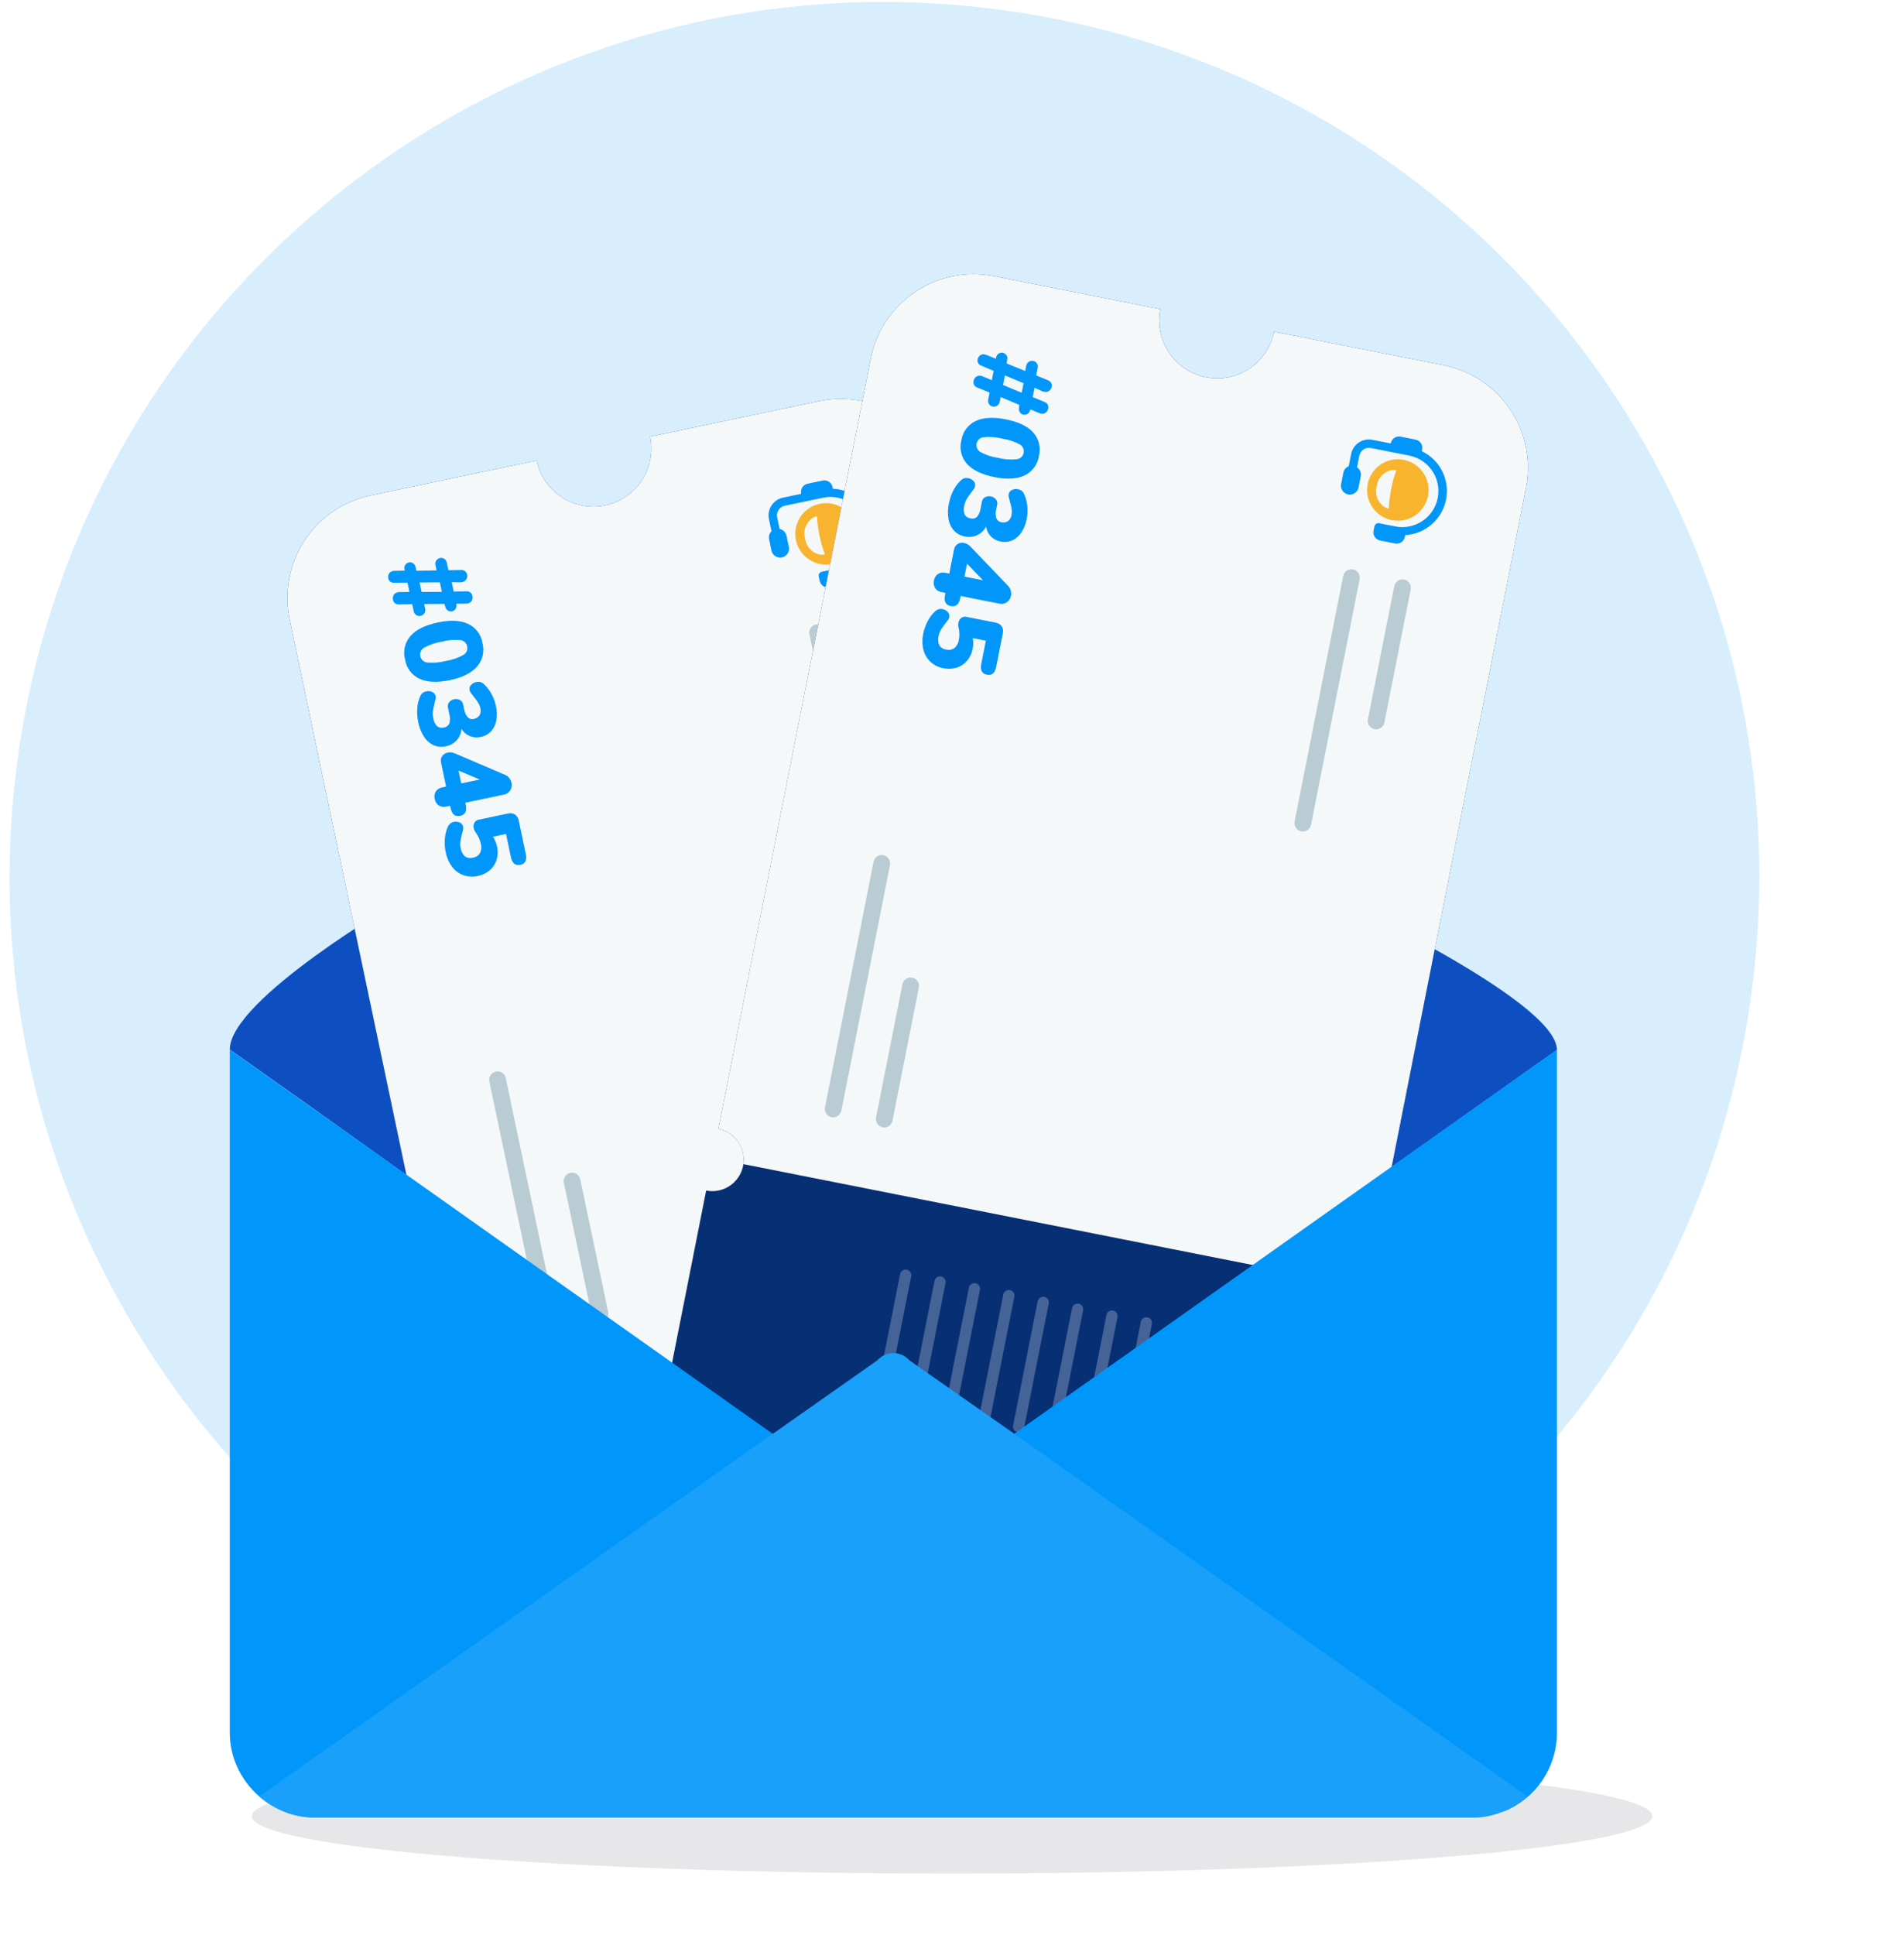 <svg width="500" height="508" viewBox="0 0 500 508" fill="none" xmlns="http://www.w3.org/2000/svg">
<g opacity="0.1" filter="url(#filter0_f_10272_1678)">
<path d="M433.908 476.798C433.908 485.13 351.569 491.884 250 491.884C148.43 491.884 66.092 485.13 66.092 476.798C66.092 468.466 148.43 461.712 250 461.712C351.569 461.712 433.908 468.466 433.908 476.798Z" fill="#0A0F1A"/>
</g>
<path d="M265.154 2.902C139.592 -15.269 23.073 71.789 4.901 197.351C-13.27 322.914 73.788 439.433 199.351 457.604C324.914 475.775 441.433 388.717 459.604 263.154C477.775 137.592 390.717 21.073 265.154 2.902Z" fill="#B2DFFD" fill-opacity="0.5"/>
<path fill-rule="evenodd" clip-rule="evenodd" d="M83.118 291.644L60.344 275.531C60.344 262.302 105.317 236.241 105.317 236.241V236.242C105.318 236.242 105.318 236.241 105.318 236.241L107.04 308.695L83.118 291.644Z" fill="#0D4FC1"/>
<path d="M408.863 275.623L346.983 319.471V233.983C346.983 233.983 408.863 262.395 408.863 275.623Z" fill="#0D4FC1"/>
<path d="M221.013 427.795C224.966 426.967 229.086 427.742 232.468 429.95C235.85 432.159 238.216 435.62 239.047 439.572L283.457 430.233C286.993 429.49 290.348 428.056 293.33 426.015C296.312 423.973 298.862 421.364 300.834 418.336C302.806 415.309 304.162 411.922 304.825 408.369C305.487 404.817 305.442 401.169 304.693 397.634L293.418 344.016C292.619 344.514 291.738 344.867 290.816 345.058C289.644 345.291 288.435 345.266 287.273 344.986C286.111 344.706 285.024 344.177 284.087 343.436C283.149 342.695 282.383 341.759 281.843 340.694C281.302 339.628 280.999 338.457 280.954 337.263C280.91 336.069 281.125 334.879 281.585 333.776C282.045 332.673 282.739 331.683 283.619 330.874C284.499 330.065 285.543 329.457 286.681 329.091C287.819 328.725 289.023 328.611 290.209 328.756L247.687 126.545C246.187 119.411 241.914 113.164 235.808 109.18C229.702 105.196 222.263 103.8 215.129 105.301L170.719 114.639C171.55 118.591 170.777 122.711 168.57 126.093C166.364 129.474 162.904 131.841 158.953 132.672C155.001 133.503 150.881 132.73 147.499 130.524C144.118 128.317 141.751 124.857 140.92 120.906L97.304 130.078C90.169 131.578 83.923 135.851 79.939 141.957C75.955 148.063 74.559 155.501 76.06 162.636L118.482 364.372C120.626 363.921 122.861 364.341 124.696 365.538C126.53 366.735 127.815 368.612 128.265 370.756C128.716 372.9 128.297 375.135 127.1 376.97C125.902 378.805 124.025 380.089 121.881 380.54L133.065 433.724C134.566 440.859 138.839 447.106 144.945 451.09C151.051 455.074 158.489 456.469 165.624 454.969L209.24 445.797C208.421 441.849 209.2 437.738 211.407 434.364C213.614 430.99 217.068 428.628 221.013 427.795Z" fill="#072F73"/>
<path d="M280.953 338.196C280.63 336.108 281.119 333.976 282.319 332.237C283.52 330.499 285.341 329.286 287.408 328.849C288.329 328.659 289.277 328.627 290.209 328.756L247.687 126.545C246.187 119.411 241.914 113.164 235.808 109.18C229.702 105.196 222.263 103.8 215.129 105.301L170.719 114.639C171.55 118.591 170.777 122.711 168.57 126.093C166.364 129.474 162.904 131.841 158.953 132.672C155.001 133.503 150.881 132.73 147.499 130.524C144.118 128.317 141.751 124.857 140.92 120.906L97.304 130.078C90.169 131.578 83.923 135.851 79.939 141.957C75.955 148.063 74.559 155.501 76.06 162.636L118.482 364.372C120.55 363.94 122.705 364.316 124.504 365.424C126.303 366.531 127.609 368.286 128.154 370.327L280.953 338.196Z" fill="#F5F8F9"/>
<g opacity="0.5">
<path opacity="0.5" fill-rule="evenodd" clip-rule="evenodd" d="M241.542 365.744C242.341 365.576 243.125 366.088 243.294 366.887L250.134 399.418C250.302 400.217 249.791 401.001 248.992 401.169C248.193 401.337 247.408 400.826 247.24 400.027L240.4 367.495C240.231 366.696 240.743 365.912 241.542 365.744Z" fill="white"/>
<path opacity="0.5" fill-rule="evenodd" clip-rule="evenodd" d="M232.532 367.637C233.332 367.469 234.116 367.98 234.284 368.78L241.125 401.311C241.293 402.11 240.781 402.894 239.982 403.062C239.183 403.23 238.399 402.719 238.231 401.919L231.39 369.388C231.222 368.589 231.733 367.805 232.532 367.637Z" fill="white"/>
<path opacity="0.5" fill-rule="evenodd" clip-rule="evenodd" d="M223.523 369.532C224.322 369.364 225.106 369.875 225.274 370.674L232.115 403.206C232.283 404.005 231.772 404.789 230.973 404.957C230.173 405.125 229.389 404.613 229.221 403.814L222.38 371.283C222.212 370.484 222.724 369.7 223.523 369.532Z" fill="white"/>
<path opacity="0.5" fill-rule="evenodd" clip-rule="evenodd" d="M214.514 371.426C215.313 371.258 216.097 371.769 216.265 372.569L223.106 405.1C223.274 405.899 222.763 406.683 221.963 406.851C221.164 407.019 220.38 406.508 220.212 405.709L213.371 373.177C213.203 372.378 213.715 371.594 214.514 371.426Z" fill="white"/>
<path opacity="0.5" fill-rule="evenodd" clip-rule="evenodd" d="M205.505 373.321C206.304 373.153 207.088 373.664 207.256 374.463L214.097 406.995C214.265 407.794 213.753 408.578 212.954 408.746C212.155 408.914 211.371 408.403 211.203 407.603L204.362 375.072C204.194 374.273 204.705 373.489 205.505 373.321Z" fill="white"/>
<path opacity="0.5" fill-rule="evenodd" clip-rule="evenodd" d="M196.497 375.215C197.296 375.047 198.08 375.558 198.248 376.358L205.089 408.889C205.257 409.688 204.745 410.472 203.946 410.64C203.147 410.808 202.363 410.297 202.195 409.498L195.354 376.966C195.186 376.167 195.698 375.383 196.497 375.215Z" fill="white"/>
<path opacity="0.5" fill-rule="evenodd" clip-rule="evenodd" d="M187.488 377.11C188.287 376.942 189.071 377.453 189.239 378.252L196.08 410.784C196.248 411.583 195.736 412.367 194.937 412.535C194.138 412.703 193.354 412.192 193.186 411.392L186.345 378.861C186.177 378.062 186.688 377.278 187.488 377.11Z" fill="white"/>
<path opacity="0.5" fill-rule="evenodd" clip-rule="evenodd" d="M178.478 379.004C179.277 378.836 180.062 379.348 180.23 380.147L187.07 412.678C187.238 413.477 186.727 414.261 185.928 414.429C185.129 414.597 184.344 414.086 184.176 413.287L177.336 380.755C177.168 379.956 177.679 379.172 178.478 379.004Z" fill="white"/>
</g>
<path fill-rule="evenodd" clip-rule="evenodd" d="M227.643 161.126C228.832 160.876 229.999 161.637 230.249 162.826L237.584 197.709C237.834 198.898 237.073 200.064 235.884 200.314C234.695 200.564 233.528 199.803 233.278 198.614L225.943 163.732C225.693 162.543 226.454 161.376 227.643 161.126Z" fill="#B9CBD3"/>
<path fill-rule="evenodd" clip-rule="evenodd" d="M214.259 163.941C215.448 163.69 216.615 164.452 216.865 165.641L230.386 229.941C230.636 231.13 229.875 232.296 228.686 232.546C227.497 232.796 226.33 232.035 226.08 230.846L212.559 166.546C212.309 165.357 213.07 164.191 214.259 163.941Z" fill="#B9CBD3"/>
<path d="M223.44 150.767L223.338 150.282C225.645 149.144 227.508 147.27 228.633 144.956C229.758 142.643 230.081 140.021 229.552 137.503C229.023 134.985 227.671 132.716 225.709 131.051C223.748 129.386 221.288 128.422 218.718 128.309L218.618 127.835C218.5 127.271 218.162 126.778 217.68 126.464C217.198 126.149 216.611 126.039 216.047 126.157L212.067 126.994C211.504 127.113 211.011 127.45 210.696 127.932C210.382 128.414 210.271 129.002 210.39 129.565L210.405 129.637L205.744 130.617C205.106 130.732 204.498 130.976 203.957 131.335C203.416 131.693 202.954 132.159 202.6 132.702C202.245 133.245 202.005 133.855 201.895 134.495C201.785 135.134 201.806 135.789 201.958 136.42L202.596 139.452C202.322 139.727 202.121 140.067 202.012 140.439C201.902 140.812 201.887 141.206 201.968 141.586L202.618 144.68C202.779 145.251 203.151 145.739 203.658 146.047C204.165 146.354 204.771 146.457 205.351 146.335C205.932 146.213 206.444 145.875 206.785 145.389C207.125 144.903 207.269 144.306 207.186 143.719L206.536 140.626C206.435 140.187 206.211 139.787 205.889 139.472C205.567 139.158 205.161 138.943 204.72 138.854L204.113 135.967C204.019 135.617 204 135.25 204.057 134.892C204.114 134.534 204.246 134.192 204.445 133.888C204.643 133.584 204.903 133.326 205.208 133.129C205.513 132.933 205.855 132.802 206.214 132.747L211.906 131.55L216.143 130.659C218.605 130.142 221.171 130.623 223.277 131.997C225.383 133.372 226.857 135.527 227.375 137.988C227.892 140.449 227.411 143.015 226.037 145.121C224.662 147.228 222.508 148.702 220.046 149.219L215.819 150.108C215.545 150.166 215.306 150.329 215.153 150.563C215.001 150.798 214.947 151.083 215.005 151.356L215.245 152.501C215.366 153.063 215.704 153.554 216.186 153.868C216.667 154.182 217.253 154.294 217.816 154.178L221.765 153.348C222.045 153.289 222.31 153.175 222.546 153.013C222.782 152.852 222.983 152.645 223.139 152.405C223.295 152.165 223.402 151.897 223.453 151.616C223.505 151.335 223.501 151.046 223.44 150.767Z" fill="#0096FA"/>
<path d="M224.814 138.505C224.487 136.942 223.705 135.511 222.565 134.393C221.424 133.275 219.978 132.52 218.409 132.224C216.84 131.928 215.219 132.104 213.75 132.73C212.281 133.356 211.03 134.404 210.157 135.74C209.284 137.077 208.826 138.643 208.843 140.24C208.86 141.836 209.349 143.392 210.251 144.71C211.152 146.028 212.424 147.05 213.905 147.645C215.387 148.24 217.012 148.382 218.574 148.054C220.666 147.611 222.497 146.358 223.666 144.568C224.836 142.778 225.248 140.598 224.814 138.505ZM215.546 145.633C214.521 145.475 213.573 144.996 212.838 144.264C212.103 143.532 211.621 142.585 211.459 141.561L211.401 141.282C211.138 140.28 211.199 139.219 211.576 138.254C211.954 137.288 212.628 136.468 213.501 135.909C214.177 135.541 214.491 135.497 214.532 135.693C214.628 137.323 214.847 138.943 215.186 140.54L215.222 140.716C215.555 142.314 216.007 143.885 216.577 145.416C216.692 145.607 216.357 145.699 215.587 145.624L215.546 145.633Z" fill="#F9B42F"/>
<path fill-rule="evenodd" clip-rule="evenodd" d="M117.033 195.937C118.149 195.741 119.167 195.178 119.927 194.337C120.675 193.517 121.122 192.466 121.195 191.357C121.699 192.2 122.461 192.859 123.367 193.237C124.28 193.612 125.286 193.694 126.248 193.471C127.272 193.274 128.211 192.764 128.934 192.013C129.664 191.215 130.147 190.223 130.326 189.157C130.556 187.893 130.525 186.595 130.234 185.344C129.998 184.214 129.592 183.127 129.029 182.119C128.51 181.157 127.829 180.291 127.016 179.56C126.763 179.321 126.456 179.145 126.122 179.048C125.768 178.969 125.4 178.976 125.05 179.069C124.514 179.164 124.029 179.441 123.675 179.854C123.515 180.029 123.4 180.239 123.337 180.467C123.275 180.696 123.268 180.936 123.316 181.167C123.366 181.408 123.462 181.636 123.597 181.84C123.723 182.029 123.916 182.279 124.177 182.601L124.59 183.128C124.948 183.573 125.28 184.039 125.583 184.524C125.854 184.96 126.046 185.441 126.151 185.944C126.317 186.56 126.239 187.217 125.933 187.777C125.766 188.033 125.548 188.25 125.291 188.415C125.035 188.581 124.746 188.69 124.445 188.736C124.169 188.816 123.878 188.821 123.6 188.751C123.322 188.681 123.068 188.537 122.864 188.336C122.35 187.724 122.012 186.984 121.886 186.195L121.626 184.957C121.586 184.704 121.487 184.463 121.337 184.255C121.187 184.047 120.989 183.878 120.76 183.761C120.292 183.532 119.761 183.466 119.251 183.573C118.741 183.681 118.282 183.955 117.946 184.353C117.783 184.552 117.671 184.787 117.617 185.038C117.563 185.288 117.569 185.549 117.635 185.797L118.002 187.539C118.231 188.323 118.23 189.156 118.001 189.94C117.876 190.222 117.679 190.467 117.43 190.649C117.182 190.832 116.89 190.947 116.583 190.981C116.273 191.078 115.943 191.098 115.624 191.04C115.304 190.981 115.003 190.846 114.747 190.646C114.208 190.042 113.865 189.288 113.764 188.484C113.644 187.936 113.609 187.374 113.661 186.815C113.741 186.224 113.859 185.638 114.014 185.062C114.032 184.932 114.059 184.804 114.095 184.678C114.102 184.625 114.119 184.576 114.134 184.531C114.154 184.474 114.171 184.425 114.162 184.384L114.177 184.33C114.28 183.956 114.359 183.665 114.397 183.452C114.435 183.21 114.427 182.964 114.373 182.725C114.326 182.492 114.224 182.274 114.075 182.09C113.925 181.906 113.733 181.761 113.515 181.667C113.026 181.43 112.469 181.372 111.941 181.503C111.597 181.556 111.272 181.698 110.999 181.914C110.726 182.13 110.513 182.413 110.381 182.735C109.92 183.754 109.647 184.847 109.574 185.963C109.49 187.175 109.576 188.393 109.828 189.581C110.084 190.946 110.603 192.249 111.356 193.416C111.962 194.379 112.83 195.149 113.858 195.635C114.855 196.079 115.97 196.185 117.033 195.937ZM107.806 166.954C109.275 165.288 111.656 164.12 114.956 163.426C118.255 162.732 120.885 162.847 122.901 163.78C123.903 164.246 124.774 164.953 125.437 165.838C126.1 166.722 126.534 167.756 126.702 168.849C126.985 169.915 127.001 171.034 126.75 172.108C126.499 173.182 125.988 174.178 125.262 175.009C123.799 176.687 121.424 177.869 118.137 178.553C114.849 179.237 112.194 179.12 110.171 178.203C109.168 177.736 108.295 177.028 107.632 176.142C106.968 175.256 106.534 174.219 106.368 173.124C106.078 172.057 106.058 170.935 106.309 169.858C106.56 168.781 107.074 167.783 107.806 166.954ZM112.148 173.933C113.803 174.089 115.472 173.949 117.079 173.521C118.714 173.267 120.292 172.723 121.737 171.917C122.105 171.689 122.393 171.353 122.564 170.955C122.734 170.557 122.777 170.116 122.688 169.693C122.599 169.269 122.382 168.883 122.066 168.587C121.75 168.292 121.35 168.101 120.922 168.04C119.271 167.891 117.606 168.034 116.004 168.46C114.362 168.718 112.778 169.259 111.322 170.058C110.955 170.287 110.666 170.623 110.496 171.02C110.326 171.418 110.282 171.859 110.371 172.283C110.46 172.706 110.678 173.092 110.994 173.388C111.31 173.683 111.709 173.875 112.138 173.935L112.148 173.933ZM116.694 158.538L111.383 158.578L111.65 159.847C111.697 160.048 111.701 160.257 111.662 160.46C111.623 160.663 111.542 160.855 111.424 161.025C111.31 161.197 111.162 161.344 110.99 161.458C110.818 161.572 110.625 161.65 110.422 161.688C110.23 161.731 110.031 161.734 109.838 161.697C109.645 161.66 109.462 161.583 109.3 161.471C109.131 161.357 108.986 161.211 108.875 161.04C108.763 160.869 108.687 160.678 108.649 160.478L108.259 158.622L104.654 158.68C104.316 158.684 103.986 158.575 103.717 158.371C103.438 158.144 103.252 157.823 103.193 157.469C103.087 157.039 103.154 156.584 103.379 156.203C103.48 156.031 103.615 155.882 103.775 155.765C103.936 155.648 104.119 155.565 104.312 155.522C104.44 155.481 104.571 155.453 104.704 155.439L107.519 155.407L107.005 152.964L103.403 152.989C103.066 153.005 102.734 152.899 102.468 152.69C102.203 152.48 102.023 152.182 101.958 151.85C101.906 151.64 101.896 151.422 101.929 151.208C101.961 150.994 102.036 150.789 102.148 150.604C102.252 150.437 102.389 150.293 102.55 150.179C102.711 150.066 102.893 149.986 103.086 149.944C103.213 149.903 103.344 149.876 103.478 149.862L106.29 149.819L106.207 149.427C106.128 149.04 106.206 148.636 106.423 148.305C106.642 147.976 106.978 147.743 107.364 147.655C107.556 147.614 107.754 147.612 107.947 147.65C108.139 147.687 108.323 147.762 108.486 147.872C108.812 148.092 109.04 148.43 109.125 148.814L109.342 149.845L114.642 149.753L114.345 148.341C114.297 148.141 114.291 147.933 114.328 147.73C114.365 147.528 114.444 147.335 114.56 147.165C114.676 146.991 114.825 146.842 114.998 146.726C115.171 146.61 115.366 146.53 115.57 146.49C115.763 146.449 115.963 146.448 116.156 146.487C116.349 146.526 116.533 146.604 116.695 146.716C116.862 146.831 117.005 146.979 117.115 147.15C117.225 147.321 117.3 147.512 117.335 147.712L117.753 149.702L121.21 149.653C121.551 149.649 121.882 149.762 122.149 149.973C122.424 150.189 122.608 150.5 122.666 150.844C122.721 151.057 122.73 151.279 122.694 151.496C122.658 151.713 122.578 151.92 122.458 152.104C122.345 152.287 122.196 152.443 122.019 152.564C121.842 152.684 121.642 152.766 121.431 152.805C121.304 152.845 121.172 152.872 121.04 152.887L118.63 152.845L119.143 155.289L122.6 155.24C122.938 155.219 123.272 155.325 123.535 155.539C123.814 155.77 124.001 156.094 124.061 156.451C124.167 156.881 124.1 157.336 123.875 157.717C123.774 157.889 123.639 158.037 123.479 158.155C123.318 158.272 123.135 158.355 122.941 158.398C122.814 158.439 122.683 158.467 122.55 158.481L119.818 158.495L119.863 158.712C119.943 159.1 119.865 159.503 119.647 159.834C119.543 160.001 119.406 160.146 119.245 160.259C119.084 160.372 118.902 160.452 118.709 160.494C118.516 160.537 118.317 160.539 118.123 160.5C117.929 160.461 117.746 160.382 117.585 160.268C117.256 160.05 117.026 159.711 116.945 159.325L116.694 158.538ZM110.718 155.413L116.028 155.373L115.503 152.878L110.193 152.918L110.718 155.413ZM120.849 214.192C119.519 214.471 118.678 213.798 118.335 212.169L118.205 211.55L117.246 211.752C116.901 211.851 116.538 211.874 116.183 211.821C115.828 211.767 115.489 211.638 115.189 211.441C114.637 211.035 114.266 210.429 114.155 209.753C113.984 209.092 114.081 208.391 114.423 207.801C114.625 207.507 114.886 207.257 115.189 207.069C115.493 206.881 115.832 206.759 116.186 206.709L117.145 206.508L115.826 200.239C115.747 199.947 115.731 199.642 115.78 199.344C115.828 199.046 115.941 198.761 116.109 198.51C116.273 198.271 116.484 198.066 116.727 197.907C116.971 197.749 117.244 197.64 117.53 197.587C118.199 197.446 118.896 197.527 119.516 197.816L132.683 203.445C133.108 203.632 133.477 203.925 133.756 204.296C134.033 204.646 134.225 205.055 134.319 205.491C134.475 206.161 134.369 206.865 134.023 207.459C133.839 207.768 133.588 208.032 133.29 208.233C132.991 208.433 132.652 208.565 132.296 208.619L122.191 210.744L122.322 211.363C122.658 212.961 122.138 213.921 120.849 214.192ZM120.416 202.299L121.125 205.671L125.991 204.647L120.416 202.299ZM128.619 228.461C129.456 227.747 130.073 226.811 130.399 225.761C130.748 224.653 130.797 223.472 130.541 222.339C130.357 221.383 129.987 220.473 129.45 219.662L132.884 218.94L134.161 225.013C134.506 226.652 135.347 227.326 136.646 227.053C137.945 226.779 138.413 225.83 138.069 224.191L136.237 215.478C136.191 215.151 136.079 214.837 135.909 214.555C135.738 214.273 135.513 214.028 135.245 213.835C134.957 213.668 134.638 213.56 134.307 213.519C133.977 213.477 133.641 213.503 133.321 213.593L125.701 215.196C125.467 215.235 125.246 215.327 125.053 215.465C124.86 215.603 124.7 215.782 124.587 215.99C124.349 216.422 124.283 216.928 124.4 217.407C124.49 217.85 124.688 218.263 124.976 218.61C125.303 219.088 125.586 219.594 125.822 220.123C126.026 220.605 126.182 221.106 126.287 221.619C126.501 222.403 126.415 223.238 126.048 223.962C125.852 224.281 125.589 224.554 125.278 224.761C124.966 224.968 124.613 225.104 124.243 225.16C123.883 225.27 123.503 225.297 123.131 225.239C122.759 225.181 122.404 225.04 122.095 224.826C121.478 224.241 121.082 223.461 120.974 222.618C120.857 222.089 120.83 221.546 120.894 221.009C120.969 220.497 121.083 219.914 121.24 219.278L121.399 218.652C121.5 218.349 121.582 218.041 121.647 217.728C121.678 217.483 121.665 217.234 121.61 216.993C121.562 216.762 121.46 216.546 121.311 216.364C121.162 216.182 120.971 216.038 120.755 215.945C120.266 215.705 119.708 215.643 119.178 215.77C118.841 215.833 118.524 215.978 118.255 216.191C117.992 216.421 117.776 216.701 117.62 217.013C117.168 218.018 116.899 219.096 116.825 220.195C116.72 221.372 116.791 222.559 117.037 223.715C117.301 225.107 117.876 226.421 118.718 227.56C119.472 228.563 120.5 229.327 121.678 229.759C122.893 230.183 124.204 230.255 125.458 229.965C126.623 229.743 127.712 229.225 128.619 228.461Z" fill="#0096FA"/>
<path fill-rule="evenodd" clip-rule="evenodd" d="M149.774 307.91C150.963 307.66 152.129 308.422 152.379 309.611L159.715 344.493C159.965 345.682 159.204 346.849 158.014 347.099C156.825 347.349 155.659 346.588 155.409 345.399L148.074 310.516C147.824 309.327 148.585 308.161 149.774 307.91Z" fill="#B9CBD3"/>
<path fill-rule="evenodd" clip-rule="evenodd" d="M130.203 281.308C131.392 281.058 132.559 281.819 132.809 283.008L146.33 347.308C146.58 348.497 145.819 349.663 144.63 349.913C143.441 350.163 142.274 349.402 142.024 348.213L128.503 283.913C128.253 282.724 129.014 281.558 130.203 281.308Z" fill="#B9CBD3"/>
<g filter="url(#filter1_d_10272_1678)">
<path d="M258.122 392.883C262.084 393.67 265.571 395.998 267.817 399.355C270.062 402.712 270.883 406.824 270.099 410.786L314.616 419.598C318.161 420.3 321.81 420.296 325.353 419.586C328.896 418.877 332.265 417.475 335.266 415.463C338.267 413.45 340.842 410.865 342.843 407.857C344.845 404.848 346.233 401.474 346.929 397.928L357.569 344.181C356.639 344.326 355.69 344.305 354.767 344.121C353.597 343.875 352.495 343.379 351.535 342.666C350.576 341.953 349.783 341.04 349.211 339.991C348.639 338.941 348.301 337.781 348.221 336.588C348.142 335.396 348.321 334.2 348.749 333.084C349.176 331.968 349.84 330.957 350.695 330.123C351.551 329.288 352.577 328.649 353.704 328.25C354.83 327.851 356.03 327.701 357.22 327.81C358.41 327.919 359.562 328.286 360.597 328.884L400.722 126.184C402.138 119.032 400.655 111.611 396.599 105.553C392.543 99.494 386.246 95.295 379.094 93.88L334.577 85.067C333.793 89.028 331.467 92.516 328.112 94.762C324.756 97.009 320.646 97.83 316.685 97.046C312.723 96.262 309.236 93.936 306.99 90.581C304.743 87.226 303.921 83.115 304.706 79.154L260.984 70.499C253.832 69.084 246.411 70.567 240.352 74.623C234.294 78.679 230.095 84.976 228.679 92.128L188.648 294.352C190.797 294.777 192.69 296.039 193.908 297.859C195.127 299.68 195.573 301.91 195.148 304.059C194.722 306.208 193.46 308.101 191.64 309.319C189.819 310.538 187.589 310.984 185.44 310.559L174.887 363.872C173.471 371.024 174.954 378.445 179.01 384.504C183.066 390.562 189.363 394.761 196.515 396.177L240.236 404.831C241.03 400.879 243.358 397.402 246.711 395.162C250.063 392.923 254.167 392.103 258.122 392.883Z" fill="#072F73"/>
<path d="M348.382 333.942C348.903 331.894 350.188 330.124 351.974 328.995C353.76 327.866 355.91 327.464 357.983 327.872C358.906 328.058 359.79 328.4 360.597 328.884L400.722 126.184C402.138 119.032 400.655 111.611 396.599 105.553C392.543 99.494 386.246 95.295 379.094 93.88L334.577 85.067C333.793 89.028 331.467 92.516 328.112 94.762C324.756 97.009 320.646 97.83 316.685 97.046C312.723 96.262 309.236 93.936 306.99 90.581C304.743 87.226 303.922 83.115 304.706 79.154L260.984 70.499C253.832 69.084 246.411 70.567 240.353 74.623C234.294 78.679 230.095 84.976 228.68 92.128L188.648 294.352C190.72 294.764 192.556 295.955 193.777 297.679C194.998 299.403 195.512 301.53 195.213 303.621L348.382 333.942Z" fill="#F5F8F9"/>
<g opacity="0.5">
<path opacity="0.5" fill-rule="evenodd" clip-rule="evenodd" d="M301.328 343.841C302.129 343.999 302.65 344.777 302.491 345.578L296.036 378.189C295.877 378.99 295.099 379.511 294.298 379.352C293.497 379.193 292.976 378.415 293.135 377.614L299.59 345.004C299.749 344.203 300.527 343.682 301.328 343.841Z" fill="white"/>
<path opacity="0.5" fill-rule="evenodd" clip-rule="evenodd" d="M292.298 342.052C293.099 342.21 293.619 342.988 293.461 343.789L287.006 376.399C286.847 377.201 286.069 377.721 285.268 377.563C284.467 377.404 283.946 376.626 284.105 375.825L290.56 343.215C290.718 342.414 291.496 341.893 292.298 342.052Z" fill="white"/>
<path opacity="0.5" fill-rule="evenodd" clip-rule="evenodd" d="M283.266 340.264C284.067 340.423 284.588 341.201 284.429 342.002L277.974 374.612C277.815 375.413 277.037 375.934 276.236 375.775C275.435 375.617 274.914 374.839 275.073 374.038L281.528 341.428C281.687 340.626 282.465 340.106 283.266 340.264Z" fill="white"/>
<path opacity="0.5" fill-rule="evenodd" clip-rule="evenodd" d="M274.236 338.476C275.037 338.634 275.557 339.412 275.399 340.213L268.944 372.824C268.785 373.625 268.007 374.145 267.206 373.987C266.405 373.828 265.884 373.05 266.043 372.249L272.498 339.639C272.656 338.838 273.434 338.317 274.236 338.476Z" fill="white"/>
<path opacity="0.5" fill-rule="evenodd" clip-rule="evenodd" d="M265.204 336.688C266.005 336.847 266.526 337.625 266.367 338.426L259.912 371.036C259.753 371.837 258.975 372.358 258.174 372.2C257.373 372.041 256.852 371.263 257.011 370.462L263.466 337.852C263.625 337.051 264.403 336.53 265.204 336.688Z" fill="white"/>
<path opacity="0.5" fill-rule="evenodd" clip-rule="evenodd" d="M256.173 334.901C256.974 335.059 257.495 335.837 257.336 336.638L250.881 369.249C250.723 370.05 249.945 370.571 249.143 370.412C248.342 370.253 247.821 369.475 247.98 368.674L254.435 336.064C254.594 335.263 255.372 334.742 256.173 334.901Z" fill="white"/>
<path opacity="0.5" fill-rule="evenodd" clip-rule="evenodd" d="M247.143 333.113C247.944 333.272 248.465 334.05 248.306 334.851L241.851 367.461C241.692 368.262 240.914 368.783 240.113 368.624C239.312 368.466 238.791 367.688 238.95 366.887L245.405 334.277C245.564 333.476 246.342 332.955 247.143 333.113Z" fill="white"/>
<path opacity="0.5" fill-rule="evenodd" clip-rule="evenodd" d="M238.111 331.326C238.912 331.484 239.433 332.262 239.274 333.063L232.819 365.673C232.661 366.474 231.883 366.995 231.081 366.837C230.28 366.678 229.759 365.9 229.918 365.099L236.373 332.489C236.532 331.688 237.31 331.167 238.111 331.326Z" fill="white"/>
</g>
<path fill-rule="evenodd" clip-rule="evenodd" d="M368.729 150.143C369.92 150.379 370.695 151.537 370.459 152.729L363.538 187.695C363.302 188.887 362.144 189.662 360.952 189.426C359.76 189.19 358.985 188.033 359.221 186.841L366.143 151.874C366.379 150.682 367.537 149.907 368.729 150.143Z" fill="#B9CBD3"/>
<path fill-rule="evenodd" clip-rule="evenodd" d="M355.314 147.488C356.505 147.724 357.28 148.882 357.044 150.073L344.285 214.529C344.049 215.721 342.892 216.496 341.7 216.26C340.508 216.024 339.733 214.866 339.969 213.674L352.728 149.219C352.964 148.027 354.122 147.252 355.314 147.488Z" fill="#B9CBD3"/>
<path d="M368.923 138.966L369.019 138.48C371.588 138.337 374.036 137.343 375.978 135.655C377.919 133.968 379.244 131.682 379.744 129.158C380.243 126.635 379.889 124.017 378.737 121.717C377.585 119.416 375.7 117.565 373.379 116.454L373.474 115.979C373.585 115.414 373.468 114.828 373.148 114.35C372.828 113.871 372.33 113.54 371.766 113.428L367.776 112.638C367.211 112.526 366.625 112.643 366.147 112.964C365.669 113.284 365.337 113.781 365.225 114.346L365.211 114.418L360.539 113.493C359.907 113.349 359.251 113.335 358.613 113.453C357.975 113.571 357.368 113.818 356.829 114.179C356.29 114.54 355.83 115.007 355.478 115.552C355.126 116.097 354.889 116.708 354.782 117.348L354.18 120.387C353.82 120.533 353.502 120.767 353.256 121.067C353.009 121.367 352.84 121.724 352.766 122.105L352.152 125.206C352.076 125.794 352.227 126.389 352.573 126.871C352.919 127.352 353.436 127.684 354.018 127.8C354.6 127.915 355.204 127.805 355.707 127.491C356.211 127.178 356.577 126.685 356.731 126.112L357.345 123.011C357.424 122.568 357.375 122.112 357.202 121.697C357.029 121.282 356.739 120.925 356.369 120.67L356.942 117.776C356.993 117.417 357.119 117.072 357.312 116.765C357.505 116.458 357.76 116.195 358.061 115.993C358.363 115.791 358.703 115.655 359.061 115.594C359.418 115.533 359.785 115.547 360.136 115.637L365.842 116.766L370.09 117.607C372.557 118.096 374.729 119.544 376.128 121.634C377.528 123.724 378.039 126.284 377.551 128.751C377.062 131.218 375.614 133.39 373.524 134.79C371.434 136.189 368.874 136.701 366.407 136.212L362.169 135.373C361.895 135.319 361.611 135.376 361.378 135.531C361.146 135.687 360.985 135.928 360.931 136.202L360.704 137.35C360.595 137.914 360.713 138.499 361.033 138.976C361.353 139.454 361.848 139.786 362.412 139.9L366.37 140.684C366.651 140.739 366.939 140.739 367.22 140.683C367.5 140.626 367.767 140.515 368.004 140.355C368.241 140.196 368.444 139.991 368.602 139.752C368.76 139.514 368.869 139.247 368.923 138.966Z" fill="#0096FA"/>
<path d="M374.993 128.224C375.305 126.658 375.145 125.034 374.535 123.559C373.924 122.084 372.889 120.823 371.562 119.935C370.234 119.048 368.673 118.575 367.076 118.575C365.48 118.575 363.919 119.049 362.592 119.936C361.264 120.824 360.23 122.085 359.619 123.561C359.009 125.036 358.85 126.659 359.162 128.225C359.475 129.791 360.245 131.229 361.375 132.357C362.505 133.486 363.944 134.253 365.51 134.563C367.608 134.976 369.783 134.54 371.561 133.352C373.338 132.164 374.572 130.32 374.993 128.224ZM363.673 131.149C362.791 130.602 362.107 129.79 361.718 128.828C361.329 127.867 361.256 126.807 361.509 125.801L361.564 125.522C361.715 124.497 362.187 123.545 362.912 122.805C363.638 122.065 364.58 121.574 365.602 121.402C366.368 121.328 366.674 121.411 366.636 121.607C366.085 123.144 365.651 124.721 365.337 126.323L365.302 126.499C364.981 128.1 364.782 129.723 364.706 131.354C364.738 131.575 364.392 131.528 363.714 131.157L363.673 131.149Z" fill="#F9B42F"/>
<path fill-rule="evenodd" clip-rule="evenodd" d="M253.324 138.821C254.427 139.079 255.585 138.96 256.613 138.484C257.623 138.023 258.447 137.231 258.948 136.24C259.082 137.213 259.524 138.117 260.209 138.82C260.902 139.523 261.796 139.993 262.768 140.165C263.788 140.385 264.851 140.284 265.811 139.876C266.795 139.428 267.628 138.705 268.21 137.794C268.917 136.721 269.398 135.515 269.621 134.25C269.846 133.118 269.898 131.958 269.775 130.811C269.676 129.722 269.388 128.658 268.926 127.667C268.788 127.348 268.574 127.066 268.305 126.846C268.01 126.634 267.669 126.497 267.31 126.445C266.78 126.323 266.225 126.387 265.738 126.628C265.522 126.727 265.334 126.875 265.187 127.06C265.04 127.246 264.939 127.464 264.893 127.696C264.845 127.937 264.843 128.184 264.888 128.425C264.93 128.649 265.009 128.954 265.123 129.353L265.296 129.999C265.452 130.549 265.574 131.108 265.663 131.672C265.741 132.18 265.729 132.698 265.629 133.201C265.54 133.834 265.211 134.407 264.71 134.803C264.457 134.972 264.17 135.087 263.869 135.138C263.569 135.19 263.26 135.177 262.965 135.102C262.68 135.067 262.41 134.958 262.182 134.784C261.954 134.611 261.776 134.379 261.667 134.114C261.434 133.35 261.414 132.536 261.607 131.761L261.852 130.521C261.916 130.272 261.919 130.012 261.862 129.761C261.805 129.511 261.69 129.278 261.525 129.081C261.184 128.687 260.721 128.418 260.21 128.317C259.699 128.215 259.169 128.288 258.703 128.522C258.476 128.642 258.281 128.813 258.133 129.023C257.985 129.233 257.889 129.475 257.852 129.729L257.507 131.476C257.41 132.287 257.083 133.053 256.564 133.684C256.339 133.895 256.062 134.043 255.762 134.113C255.461 134.184 255.148 134.174 254.852 134.086C254.529 134.054 254.218 133.943 253.947 133.764C253.675 133.585 253.452 133.343 253.294 133.058C253.035 132.291 253.015 131.463 253.238 130.684C253.341 130.133 253.53 129.602 253.797 129.109C254.102 128.596 254.44 128.103 254.809 127.633C254.876 127.521 254.951 127.414 255.033 127.312C255.061 127.266 255.096 127.227 255.127 127.192C255.168 127.148 255.202 127.109 255.21 127.068L255.245 127.024C255.486 126.721 255.674 126.484 255.792 126.303C255.922 126.095 256.011 125.865 256.055 125.624C256.103 125.392 256.094 125.151 256.029 124.923C255.964 124.695 255.844 124.487 255.68 124.315C255.323 123.905 254.833 123.633 254.296 123.547C253.959 123.461 253.604 123.465 253.268 123.556C252.932 123.648 252.625 123.824 252.378 124.069C251.555 124.826 250.875 125.725 250.37 126.722C249.819 127.805 249.42 128.959 249.187 130.151C248.887 131.507 248.854 132.909 249.089 134.278C249.269 135.401 249.766 136.449 250.521 137.3C251.265 138.099 252.249 138.634 253.324 138.821ZM256.193 108.541C258.198 107.584 260.847 107.443 264.154 108.098C267.462 108.752 269.836 109.888 271.325 111.536C272.064 112.358 272.588 113.35 272.852 114.423C273.115 115.497 273.11 116.619 272.835 117.689C272.678 118.781 272.255 119.817 271.603 120.707C270.951 121.597 270.09 122.313 269.097 122.792C267.093 123.763 264.445 123.919 261.153 123.26C257.86 122.602 255.463 121.454 253.961 119.818C253.221 118.994 252.696 118.001 252.433 116.925C252.169 115.85 252.176 114.726 252.453 113.654C252.604 112.559 253.025 111.519 253.678 110.626C254.331 109.734 255.195 109.017 256.193 108.541ZM257.453 116.664C258.915 117.456 260.505 117.981 262.151 118.217C263.756 118.624 265.42 118.742 267.066 118.566C267.493 118.501 267.891 118.305 268.203 118.005C268.516 117.706 268.728 117.317 268.812 116.893C268.896 116.468 268.848 116.028 268.673 115.632C268.498 115.236 268.205 114.904 267.835 114.68C266.374 113.896 264.787 113.375 263.145 113.139C261.534 112.733 259.865 112.61 258.212 112.775C257.784 112.841 257.387 113.037 257.075 113.336C256.762 113.636 256.55 114.024 256.466 114.449C256.382 114.873 256.43 115.313 256.605 115.709C256.78 116.105 257.072 116.438 257.443 116.662L257.453 116.664ZM267.669 104.283L262.767 102.238L262.516 103.51C262.48 103.713 262.402 103.907 262.287 104.078C262.171 104.25 262.021 104.395 261.846 104.505C261.674 104.619 261.48 104.696 261.277 104.734C261.075 104.771 260.866 104.767 260.665 104.722C260.471 104.687 260.287 104.612 260.124 104.502C259.961 104.392 259.822 104.25 259.717 104.083C259.606 103.912 259.531 103.721 259.495 103.52C259.459 103.319 259.464 103.113 259.508 102.914L259.876 101.054L256.536 99.695C256.224 99.565 255.964 99.336 255.795 99.043C255.628 98.725 255.583 98.357 255.667 98.008C255.739 97.571 255.978 97.179 256.335 96.916C256.495 96.797 256.677 96.713 256.87 96.669C257.064 96.624 257.265 96.619 257.46 96.655C257.594 96.668 257.725 96.694 257.853 96.733L260.455 97.806L260.94 95.357L257.616 93.968C257.299 93.851 257.035 93.624 256.873 93.327C256.712 93.03 256.662 92.685 256.733 92.354C256.767 92.141 256.844 91.936 256.958 91.752C257.071 91.568 257.22 91.409 257.396 91.283C257.558 91.17 257.74 91.09 257.933 91.049C258.125 91.008 258.324 91.006 258.518 91.043C258.651 91.055 258.782 91.081 258.91 91.121L261.514 92.184L261.592 91.791C261.671 91.403 261.901 91.062 262.231 90.843C262.56 90.626 262.961 90.544 263.35 90.614C263.543 90.651 263.726 90.727 263.889 90.837C264.052 90.947 264.191 91.088 264.298 91.252C264.511 91.583 264.589 91.983 264.517 92.37L264.312 93.403L269.224 95.396L269.504 93.98C269.538 93.777 269.615 93.584 269.728 93.412C269.842 93.24 269.99 93.094 270.164 92.983C270.338 92.868 270.533 92.79 270.738 92.751C270.943 92.712 271.153 92.714 271.357 92.757C271.551 92.796 271.734 92.873 271.897 92.985C272.06 93.096 272.198 93.24 272.303 93.406C272.412 93.578 272.486 93.769 272.52 93.97C272.554 94.17 272.548 94.376 272.502 94.573L272.107 96.568L275.306 97.878C275.621 98.008 275.882 98.242 276.045 98.54C276.212 98.847 276.26 99.204 276.179 99.544C276.146 99.762 276.067 99.97 275.949 100.155C275.831 100.341 275.676 100.5 275.493 100.622C275.318 100.746 275.12 100.831 274.91 100.873C274.7 100.914 274.483 100.912 274.275 100.864C274.142 100.851 274.01 100.825 273.882 100.787L271.681 99.803L271.196 102.253L274.396 103.563C274.715 103.676 274.98 103.904 275.139 104.204C275.305 104.526 275.35 104.897 275.265 105.249C275.194 105.687 274.954 106.079 274.597 106.342C274.438 106.46 274.255 106.544 274.062 106.589C273.868 106.633 273.667 106.638 273.472 106.602C273.338 106.59 273.207 106.564 273.079 106.524L270.56 105.467L270.517 105.684C270.438 106.072 270.208 106.413 269.878 106.632C269.717 106.745 269.534 106.824 269.342 106.865C269.149 106.907 268.95 106.909 268.757 106.872C268.562 106.836 268.378 106.759 268.215 106.648C268.052 106.536 267.915 106.391 267.811 106.223C267.594 105.894 267.515 105.492 267.592 105.105L267.669 104.283ZM263.396 99.065L268.297 101.11L268.792 98.608L263.891 96.564L263.396 99.065ZM249.682 157.112C248.349 156.848 247.838 155.899 248.162 154.266L248.284 153.646L247.323 153.455C246.967 153.411 246.624 153.291 246.319 153.103C246.013 152.914 245.751 152.662 245.552 152.364C245.204 151.774 245.1 151.071 245.263 150.405C245.365 149.731 245.728 149.123 246.274 148.715C246.575 148.523 246.913 148.395 247.266 148.341C247.619 148.287 247.979 148.308 248.324 148.401L249.285 148.591L250.529 142.307C250.57 142.008 250.675 141.721 250.837 141.465C250.998 141.21 251.213 140.993 251.466 140.828C251.712 140.672 251.985 140.565 252.272 140.515C252.558 140.465 252.851 140.472 253.135 140.535C253.806 140.668 254.416 141.015 254.873 141.523L264.781 151.863C265.098 152.202 265.323 152.616 265.434 153.066C265.552 153.497 265.569 153.948 265.484 154.387C265.365 155.064 264.992 155.67 264.44 156.081C264.15 156.293 263.816 156.438 263.462 156.505C263.109 156.573 262.745 156.561 262.397 156.471L252.268 154.466L252.145 155.086C251.828 156.689 250.974 157.368 249.682 157.112ZM253.944 146.001L253.275 149.381L258.153 150.347L253.944 146.001ZM251.239 173.285C252.288 172.956 253.223 172.337 253.934 171.498C254.689 170.616 255.197 169.549 255.406 168.406C255.612 167.455 255.627 166.473 255.452 165.515L258.894 166.197L257.688 172.285C257.363 173.928 257.873 174.878 259.176 175.135C260.478 175.393 261.28 174.703 261.606 173.06L263.335 164.326C263.421 164.008 263.441 163.675 263.395 163.348C263.349 163.022 263.237 162.708 263.066 162.426C262.867 162.159 262.616 161.935 262.328 161.767C262.04 161.6 261.721 161.492 261.391 161.449L253.752 159.937C253.522 159.882 253.282 159.88 253.051 159.931C252.819 159.982 252.602 160.085 252.416 160.231C252.028 160.536 251.769 160.975 251.689 161.462C251.598 161.905 251.618 162.362 251.747 162.795C251.861 163.363 251.923 163.939 251.933 164.518C251.932 165.041 251.879 165.563 251.775 166.076C251.664 166.881 251.258 167.616 250.636 168.139C250.331 168.356 249.983 168.503 249.615 168.571C249.247 168.64 248.869 168.627 248.506 168.534C248.132 168.493 247.771 168.369 247.452 168.17C247.132 167.971 246.862 167.702 246.661 167.384C246.322 166.604 246.264 165.731 246.495 164.913C246.595 164.382 246.783 163.871 247.052 163.401C247.322 162.961 247.655 162.468 248.049 161.945L248.441 161.431C248.652 161.192 248.849 160.941 249.03 160.678C249.155 160.465 249.241 160.231 249.285 159.987C249.331 159.757 249.321 159.518 249.256 159.292C249.19 159.066 249.071 158.859 248.908 158.688C248.552 158.276 248.064 158.001 247.527 157.91C247.191 157.836 246.843 157.844 246.512 157.935C246.18 158.044 245.872 158.216 245.606 158.443C244.796 159.19 244.126 160.076 243.627 161.059C243.069 162.1 242.67 163.22 242.444 164.38C242.141 165.764 242.154 167.198 242.483 168.576C242.783 169.795 243.43 170.9 244.345 171.759C245.296 172.626 246.474 173.206 247.741 173.43C248.9 173.682 250.105 173.632 251.239 173.285Z" fill="#0096FA"/>
<path fill-rule="evenodd" clip-rule="evenodd" d="M239.564 254.67C240.756 254.906 241.531 256.063 241.295 257.255L234.374 292.222C234.138 293.414 232.98 294.189 231.788 293.953C230.596 293.717 229.821 292.56 230.057 291.368L236.979 256.401C237.215 255.209 238.373 254.434 239.564 254.67Z" fill="#B9CBD3"/>
<path fill-rule="evenodd" clip-rule="evenodd" d="M231.985 222.525C233.177 222.761 233.952 223.919 233.716 225.111L220.957 289.566C220.721 290.758 219.563 291.533 218.371 291.297C217.179 291.061 216.404 289.904 216.64 288.712L229.4 224.256C229.635 223.064 230.793 222.289 231.985 222.525Z" fill="#B9CBD3"/>
</g>
<path d="M363.889 307.394L341.403 323.304L266.324 376.415H203.014H202.905L127.804 323.304L105.318 307.394L60.345 275.574V454.848C60.345 461.587 63.397 467.562 68.118 471.655H68.097C68.118 471.677 68.141 471.677 68.162 471.699C71.83 474.851 76.441 476.908 81.58 477.148H387.847C390.438 477.039 392.789 476.36 395.05 475.463H395.16C403.241 472.115 408.862 464.149 408.862 454.848V275.574L363.889 307.394Z" fill="#0096FA"/>
<path d="M266.303 376.372L238.818 357.14H238.818C237.788 355.975 236.284 355.237 234.604 355.237C232.924 355.237 231.42 355.976 230.39 357.14H230.383L203.016 376.372H202.906L68.097 471.612C71.698 474.741 76.419 476.755 81.58 477.105H387.848C390.439 476.995 392.789 476.317 395.05 475.42H395.16C397.29 474.412 399.31 473.166 401.111 471.612L266.303 376.372Z" fill="#18A0FB"/>
<defs>
<filter id="filter0_f_10272_1678" x="50.092" y="445.712" width="399.816" height="62.172" filterUnits="userSpaceOnUse" color-interpolation-filters="sRGB">
<feFlood flood-opacity="0" result="BackgroundImageFix"/>
<feBlend mode="normal" in="SourceGraphic" in2="BackgroundImageFix" result="shape"/>
<feGaussianBlur stdDeviation="8" result="effect1_foregroundBlur_10272_1678"/>
</filter>
<filter id="filter1_d_10272_1678" x="166.363" y="63.976" width="242.882" height="366.146" filterUnits="userSpaceOnUse" color-interpolation-filters="sRGB">
<feFlood flood-opacity="0" result="BackgroundImageFix"/>
<feColorMatrix in="SourceAlpha" type="matrix" values="0 0 0 0 0 0 0 0 0 0 0 0 0 0 0 0 0 0 127 0" result="hardAlpha"/>
<feOffset dy="2"/>
<feGaussianBlur stdDeviation="4"/>
<feColorMatrix type="matrix" values="0 0 0 0 0.027 0 0 0 0 0.278 0 0 0 0 0.651 0 0 0 0.15 0"/>
<feBlend mode="normal" in2="BackgroundImageFix" result="effect1_dropShadow_10272_1678"/>
<feBlend mode="normal" in="SourceGraphic" in2="effect1_dropShadow_10272_1678" result="shape"/>
</filter>
</defs>
</svg>

